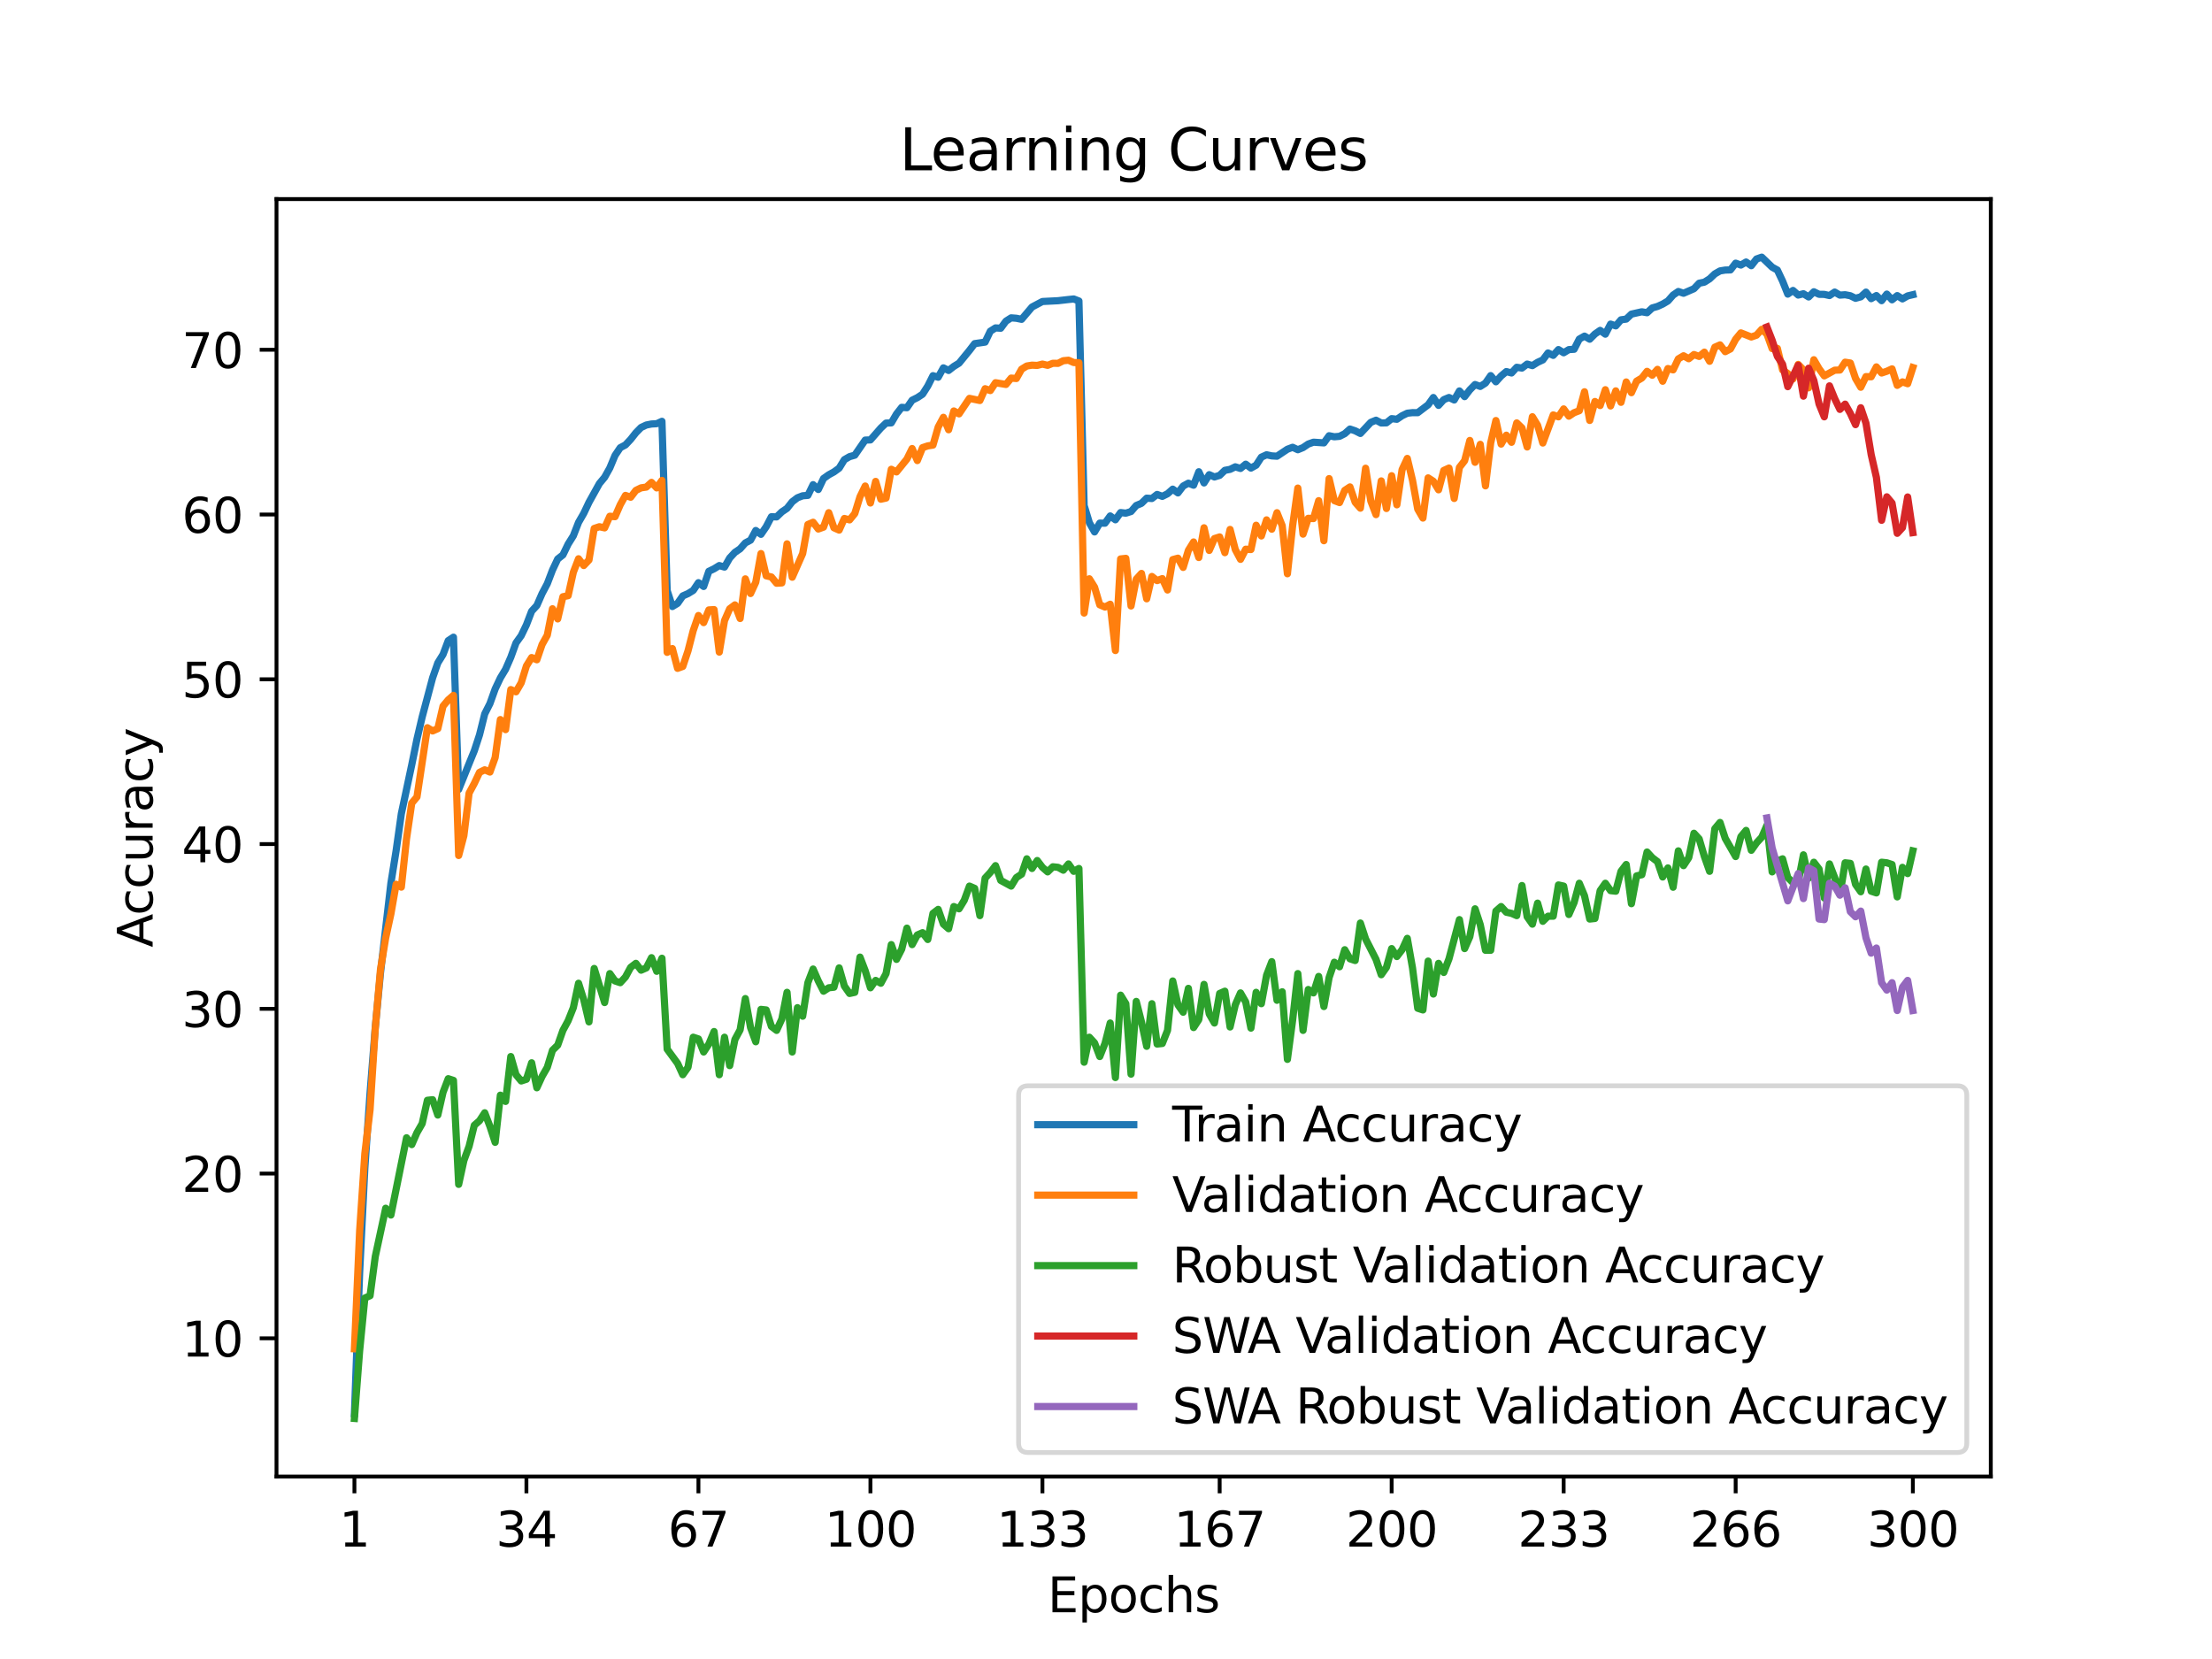 <?xml version="1.0" encoding="utf-8" standalone="no"?>
<!DOCTYPE svg PUBLIC "-//W3C//DTD SVG 1.1//EN"
  "http://www.w3.org/Graphics/SVG/1.1/DTD/svg11.dtd">
<svg xmlns:xlink="http://www.w3.org/1999/xlink" width="460.8pt" height="345.6pt" viewBox="0 0 460.8 345.6" xmlns="http://www.w3.org/2000/svg" version="1.1">
 <defs>
  <style type="text/css">*{stroke-linejoin: round; stroke-linecap: butt}</style>
 </defs>
 <g id="figure_1">
  <g id="patch_1">
   <path d="M 0 345.6 
L 460.8 345.6 
L 460.8 0 
L 0 0 
z
" style="fill: #ffffff"/>
  </g>
  <g id="axes_1">
   <g id="patch_2">
    <path d="M 57.6 307.584 
L 414.72 307.584 
L 414.72 41.472 
L 57.6 41.472 
z
" style="fill: #ffffff"/>
   </g>
   <g id="matplotlib.axis_1">
    <g id="xtick_1">
     <g id="line2d_1">
      <defs>
       <path id="m234613874e" d="M 0 0 
L 0 3.5 
" style="stroke: #000000; stroke-width: 0.8"/>
      </defs>
      <g>
       <use xlink:href="#m234613874e" x="73.833" y="307.584" style="stroke: #000000; stroke-width: 0.8"/>
      </g>
     </g>
     <g id="text_1">
      <!-- 1 -->
      <g transform="translate(70.651 322.182) scale(0.1 -0.1)">
       <defs>
        <path id="DejaVuSans-31" d="M 794 531 
L 1825 531 
L 1825 4091 
L 703 3866 
L 703 4441 
L 1819 4666 
L 2450 4666 
L 2450 531 
L 3481 531 
L 3481 0 
L 794 0 
L 794 531 
z
" transform="scale(0.016)"/>
       </defs>
       <use xlink:href="#DejaVuSans-31"/>
      </g>
     </g>
    </g>
    <g id="xtick_2">
     <g id="line2d_2">
      <g>
       <use xlink:href="#m234613874e" x="109.664" y="307.584" style="stroke: #000000; stroke-width: 0.8"/>
      </g>
     </g>
     <g id="text_2">
      <!-- 34 -->
      <g transform="translate(103.302 322.182) scale(0.1 -0.1)">
       <defs>
        <path id="DejaVuSans-33" d="M 2597 2516 
Q 3050 2419 3304 2112 
Q 3559 1806 3559 1356 
Q 3559 666 3084 287 
Q 2609 -91 1734 -91 
Q 1441 -91 1130 -33 
Q 819 25 488 141 
L 488 750 
Q 750 597 1062 519 
Q 1375 441 1716 441 
Q 2309 441 2620 675 
Q 2931 909 2931 1356 
Q 2931 1769 2642 2001 
Q 2353 2234 1838 2234 
L 1294 2234 
L 1294 2753 
L 1863 2753 
Q 2328 2753 2575 2939 
Q 2822 3125 2822 3475 
Q 2822 3834 2567 4026 
Q 2313 4219 1838 4219 
Q 1578 4219 1281 4162 
Q 984 4106 628 3988 
L 628 4550 
Q 988 4650 1302 4700 
Q 1616 4750 1894 4750 
Q 2613 4750 3031 4423 
Q 3450 4097 3450 3541 
Q 3450 3153 3228 2886 
Q 3006 2619 2597 2516 
z
" transform="scale(0.016)"/>
        <path id="DejaVuSans-34" d="M 2419 4116 
L 825 1625 
L 2419 1625 
L 2419 4116 
z
M 2253 4666 
L 3047 4666 
L 3047 1625 
L 3713 1625 
L 3713 1100 
L 3047 1100 
L 3047 0 
L 2419 0 
L 2419 1100 
L 313 1100 
L 313 1709 
L 2253 4666 
z
" transform="scale(0.016)"/>
       </defs>
       <use xlink:href="#DejaVuSans-33"/>
       <use xlink:href="#DejaVuSans-34" x="63.623"/>
      </g>
     </g>
    </g>
    <g id="xtick_3">
     <g id="line2d_3">
      <g>
       <use xlink:href="#m234613874e" x="145.496" y="307.584" style="stroke: #000000; stroke-width: 0.8"/>
      </g>
     </g>
     <g id="text_3">
      <!-- 67 -->
      <g transform="translate(139.133 322.182) scale(0.1 -0.1)">
       <defs>
        <path id="DejaVuSans-36" d="M 2113 2584 
Q 1688 2584 1439 2293 
Q 1191 2003 1191 1497 
Q 1191 994 1439 701 
Q 1688 409 2113 409 
Q 2538 409 2786 701 
Q 3034 994 3034 1497 
Q 3034 2003 2786 2293 
Q 2538 2584 2113 2584 
z
M 3366 4563 
L 3366 3988 
Q 3128 4100 2886 4159 
Q 2644 4219 2406 4219 
Q 1781 4219 1451 3797 
Q 1122 3375 1075 2522 
Q 1259 2794 1537 2939 
Q 1816 3084 2150 3084 
Q 2853 3084 3261 2657 
Q 3669 2231 3669 1497 
Q 3669 778 3244 343 
Q 2819 -91 2113 -91 
Q 1303 -91 875 529 
Q 447 1150 447 2328 
Q 447 3434 972 4092 
Q 1497 4750 2381 4750 
Q 2619 4750 2861 4703 
Q 3103 4656 3366 4563 
z
" transform="scale(0.016)"/>
        <path id="DejaVuSans-37" d="M 525 4666 
L 3525 4666 
L 3525 4397 
L 1831 0 
L 1172 0 
L 2766 4134 
L 525 4134 
L 525 4666 
z
" transform="scale(0.016)"/>
       </defs>
       <use xlink:href="#DejaVuSans-36"/>
       <use xlink:href="#DejaVuSans-37" x="63.623"/>
      </g>
     </g>
    </g>
    <g id="xtick_4">
     <g id="line2d_4">
      <g>
       <use xlink:href="#m234613874e" x="181.327" y="307.584" style="stroke: #000000; stroke-width: 0.8"/>
      </g>
     </g>
     <g id="text_4">
      <!-- 100 -->
      <g transform="translate(171.783 322.182) scale(0.1 -0.1)">
       <defs>
        <path id="DejaVuSans-30" d="M 2034 4250 
Q 1547 4250 1301 3770 
Q 1056 3291 1056 2328 
Q 1056 1369 1301 889 
Q 1547 409 2034 409 
Q 2525 409 2770 889 
Q 3016 1369 3016 2328 
Q 3016 3291 2770 3770 
Q 2525 4250 2034 4250 
z
M 2034 4750 
Q 2819 4750 3233 4129 
Q 3647 3509 3647 2328 
Q 3647 1150 3233 529 
Q 2819 -91 2034 -91 
Q 1250 -91 836 529 
Q 422 1150 422 2328 
Q 422 3509 836 4129 
Q 1250 4750 2034 4750 
z
" transform="scale(0.016)"/>
       </defs>
       <use xlink:href="#DejaVuSans-31"/>
       <use xlink:href="#DejaVuSans-30" x="63.623"/>
       <use xlink:href="#DejaVuSans-30" x="127.246"/>
      </g>
     </g>
    </g>
    <g id="xtick_5">
     <g id="line2d_5">
      <g>
       <use xlink:href="#m234613874e" x="217.158" y="307.584" style="stroke: #000000; stroke-width: 0.8"/>
      </g>
     </g>
     <g id="text_5">
      <!-- 133 -->
      <g transform="translate(207.615 322.182) scale(0.1 -0.1)">
       <use xlink:href="#DejaVuSans-31"/>
       <use xlink:href="#DejaVuSans-33" x="63.623"/>
       <use xlink:href="#DejaVuSans-33" x="127.246"/>
      </g>
     </g>
    </g>
    <g id="xtick_6">
     <g id="line2d_6">
      <g>
       <use xlink:href="#m234613874e" x="254.076" y="307.584" style="stroke: #000000; stroke-width: 0.8"/>
      </g>
     </g>
     <g id="text_6">
      <!-- 167 -->
      <g transform="translate(244.532 322.182) scale(0.1 -0.1)">
       <use xlink:href="#DejaVuSans-31"/>
       <use xlink:href="#DejaVuSans-36" x="63.623"/>
       <use xlink:href="#DejaVuSans-37" x="127.246"/>
      </g>
     </g>
    </g>
    <g id="xtick_7">
     <g id="line2d_7">
      <g>
       <use xlink:href="#m234613874e" x="289.907" y="307.584" style="stroke: #000000; stroke-width: 0.8"/>
      </g>
     </g>
     <g id="text_7">
      <!-- 200 -->
      <g transform="translate(280.363 322.182) scale(0.1 -0.1)">
       <defs>
        <path id="DejaVuSans-32" d="M 1228 531 
L 3431 531 
L 3431 0 
L 469 0 
L 469 531 
Q 828 903 1448 1529 
Q 2069 2156 2228 2338 
Q 2531 2678 2651 2914 
Q 2772 3150 2772 3378 
Q 2772 3750 2511 3984 
Q 2250 4219 1831 4219 
Q 1534 4219 1204 4116 
Q 875 4013 500 3803 
L 500 4441 
Q 881 4594 1212 4672 
Q 1544 4750 1819 4750 
Q 2544 4750 2975 4387 
Q 3406 4025 3406 3419 
Q 3406 3131 3298 2873 
Q 3191 2616 2906 2266 
Q 2828 2175 2409 1742 
Q 1991 1309 1228 531 
z
" transform="scale(0.016)"/>
       </defs>
       <use xlink:href="#DejaVuSans-32"/>
       <use xlink:href="#DejaVuSans-30" x="63.623"/>
       <use xlink:href="#DejaVuSans-30" x="127.246"/>
      </g>
     </g>
    </g>
    <g id="xtick_8">
     <g id="line2d_8">
      <g>
       <use xlink:href="#m234613874e" x="325.739" y="307.584" style="stroke: #000000; stroke-width: 0.8"/>
      </g>
     </g>
     <g id="text_8">
      <!-- 233 -->
      <g transform="translate(316.195 322.182) scale(0.1 -0.1)">
       <use xlink:href="#DejaVuSans-32"/>
       <use xlink:href="#DejaVuSans-33" x="63.623"/>
       <use xlink:href="#DejaVuSans-33" x="127.246"/>
      </g>
     </g>
    </g>
    <g id="xtick_9">
     <g id="line2d_9">
      <g>
       <use xlink:href="#m234613874e" x="361.57" y="307.584" style="stroke: #000000; stroke-width: 0.8"/>
      </g>
     </g>
     <g id="text_9">
      <!-- 266 -->
      <g transform="translate(352.026 322.182) scale(0.1 -0.1)">
       <use xlink:href="#DejaVuSans-32"/>
       <use xlink:href="#DejaVuSans-36" x="63.623"/>
       <use xlink:href="#DejaVuSans-36" x="127.246"/>
      </g>
     </g>
    </g>
    <g id="xtick_10">
     <g id="line2d_10">
      <g>
       <use xlink:href="#m234613874e" x="398.487" y="307.584" style="stroke: #000000; stroke-width: 0.8"/>
      </g>
     </g>
     <g id="text_10">
      <!-- 300 -->
      <g transform="translate(388.944 322.182) scale(0.1 -0.1)">
       <use xlink:href="#DejaVuSans-33"/>
       <use xlink:href="#DejaVuSans-30" x="63.623"/>
       <use xlink:href="#DejaVuSans-30" x="127.246"/>
      </g>
     </g>
    </g>
    <g id="text_11">
     <!-- Epochs -->
     <g transform="translate(218.244 335.861) scale(0.1 -0.1)">
      <defs>
       <path id="DejaVuSans-45" d="M 628 4666 
L 3578 4666 
L 3578 4134 
L 1259 4134 
L 1259 2753 
L 3481 2753 
L 3481 2222 
L 1259 2222 
L 1259 531 
L 3634 531 
L 3634 0 
L 628 0 
L 628 4666 
z
" transform="scale(0.016)"/>
       <path id="DejaVuSans-70" d="M 1159 525 
L 1159 -1331 
L 581 -1331 
L 581 3500 
L 1159 3500 
L 1159 2969 
Q 1341 3281 1617 3432 
Q 1894 3584 2278 3584 
Q 2916 3584 3314 3078 
Q 3713 2572 3713 1747 
Q 3713 922 3314 415 
Q 2916 -91 2278 -91 
Q 1894 -91 1617 61 
Q 1341 213 1159 525 
z
M 3116 1747 
Q 3116 2381 2855 2742 
Q 2594 3103 2138 3103 
Q 1681 3103 1420 2742 
Q 1159 2381 1159 1747 
Q 1159 1113 1420 752 
Q 1681 391 2138 391 
Q 2594 391 2855 752 
Q 3116 1113 3116 1747 
z
" transform="scale(0.016)"/>
       <path id="DejaVuSans-6f" d="M 1959 3097 
Q 1497 3097 1228 2736 
Q 959 2375 959 1747 
Q 959 1119 1226 758 
Q 1494 397 1959 397 
Q 2419 397 2687 759 
Q 2956 1122 2956 1747 
Q 2956 2369 2687 2733 
Q 2419 3097 1959 3097 
z
M 1959 3584 
Q 2709 3584 3137 3096 
Q 3566 2609 3566 1747 
Q 3566 888 3137 398 
Q 2709 -91 1959 -91 
Q 1206 -91 779 398 
Q 353 888 353 1747 
Q 353 2609 779 3096 
Q 1206 3584 1959 3584 
z
" transform="scale(0.016)"/>
       <path id="DejaVuSans-63" d="M 3122 3366 
L 3122 2828 
Q 2878 2963 2633 3030 
Q 2388 3097 2138 3097 
Q 1578 3097 1268 2742 
Q 959 2388 959 1747 
Q 959 1106 1268 751 
Q 1578 397 2138 397 
Q 2388 397 2633 464 
Q 2878 531 3122 666 
L 3122 134 
Q 2881 22 2623 -34 
Q 2366 -91 2075 -91 
Q 1284 -91 818 406 
Q 353 903 353 1747 
Q 353 2603 823 3093 
Q 1294 3584 2113 3584 
Q 2378 3584 2631 3529 
Q 2884 3475 3122 3366 
z
" transform="scale(0.016)"/>
       <path id="DejaVuSans-68" d="M 3513 2113 
L 3513 0 
L 2938 0 
L 2938 2094 
Q 2938 2591 2744 2837 
Q 2550 3084 2163 3084 
Q 1697 3084 1428 2787 
Q 1159 2491 1159 1978 
L 1159 0 
L 581 0 
L 581 4863 
L 1159 4863 
L 1159 2956 
Q 1366 3272 1645 3428 
Q 1925 3584 2291 3584 
Q 2894 3584 3203 3211 
Q 3513 2838 3513 2113 
z
" transform="scale(0.016)"/>
       <path id="DejaVuSans-73" d="M 2834 3397 
L 2834 2853 
Q 2591 2978 2328 3040 
Q 2066 3103 1784 3103 
Q 1356 3103 1142 2972 
Q 928 2841 928 2578 
Q 928 2378 1081 2264 
Q 1234 2150 1697 2047 
L 1894 2003 
Q 2506 1872 2764 1633 
Q 3022 1394 3022 966 
Q 3022 478 2636 193 
Q 2250 -91 1575 -91 
Q 1294 -91 989 -36 
Q 684 19 347 128 
L 347 722 
Q 666 556 975 473 
Q 1284 391 1588 391 
Q 1994 391 2212 530 
Q 2431 669 2431 922 
Q 2431 1156 2273 1281 
Q 2116 1406 1581 1522 
L 1381 1569 
Q 847 1681 609 1914 
Q 372 2147 372 2553 
Q 372 3047 722 3315 
Q 1072 3584 1716 3584 
Q 2034 3584 2315 3537 
Q 2597 3491 2834 3397 
z
" transform="scale(0.016)"/>
      </defs>
      <use xlink:href="#DejaVuSans-45"/>
      <use xlink:href="#DejaVuSans-70" x="63.184"/>
      <use xlink:href="#DejaVuSans-6f" x="126.66"/>
      <use xlink:href="#DejaVuSans-63" x="187.842"/>
      <use xlink:href="#DejaVuSans-68" x="242.822"/>
      <use xlink:href="#DejaVuSans-73" x="306.201"/>
     </g>
    </g>
   </g>
   <g id="matplotlib.axis_2">
    <g id="ytick_1">
     <g id="line2d_11">
      <defs>
       <path id="mee402be7bf" d="M 0 0 
L -3.5 0 
" style="stroke: #000000; stroke-width: 0.8"/>
      </defs>
      <g>
       <use xlink:href="#mee402be7bf" x="57.6" y="278.8" style="stroke: #000000; stroke-width: 0.8"/>
      </g>
     </g>
     <g id="text_12">
      <!-- 10 -->
      <g transform="translate(37.875 282.599) scale(0.1 -0.1)">
       <use xlink:href="#DejaVuSans-31"/>
       <use xlink:href="#DejaVuSans-30" x="63.623"/>
      </g>
     </g>
    </g>
    <g id="ytick_2">
     <g id="line2d_12">
      <g>
       <use xlink:href="#mee402be7bf" x="57.6" y="244.477" style="stroke: #000000; stroke-width: 0.8"/>
      </g>
     </g>
     <g id="text_13">
      <!-- 20 -->
      <g transform="translate(37.875 248.276) scale(0.1 -0.1)">
       <use xlink:href="#DejaVuSans-32"/>
       <use xlink:href="#DejaVuSans-30" x="63.623"/>
      </g>
     </g>
    </g>
    <g id="ytick_3">
     <g id="line2d_13">
      <g>
       <use xlink:href="#mee402be7bf" x="57.6" y="210.154" style="stroke: #000000; stroke-width: 0.8"/>
      </g>
     </g>
     <g id="text_14">
      <!-- 30 -->
      <g transform="translate(37.875 213.953) scale(0.1 -0.1)">
       <use xlink:href="#DejaVuSans-33"/>
       <use xlink:href="#DejaVuSans-30" x="63.623"/>
      </g>
     </g>
    </g>
    <g id="ytick_4">
     <g id="line2d_14">
      <g>
       <use xlink:href="#mee402be7bf" x="57.6" y="175.831" style="stroke: #000000; stroke-width: 0.8"/>
      </g>
     </g>
     <g id="text_15">
      <!-- 40 -->
      <g transform="translate(37.875 179.63) scale(0.1 -0.1)">
       <use xlink:href="#DejaVuSans-34"/>
       <use xlink:href="#DejaVuSans-30" x="63.623"/>
      </g>
     </g>
    </g>
    <g id="ytick_5">
     <g id="line2d_15">
      <g>
       <use xlink:href="#mee402be7bf" x="57.6" y="141.508" style="stroke: #000000; stroke-width: 0.8"/>
      </g>
     </g>
     <g id="text_16">
      <!-- 50 -->
      <g transform="translate(37.875 145.307) scale(0.1 -0.1)">
       <defs>
        <path id="DejaVuSans-35" d="M 691 4666 
L 3169 4666 
L 3169 4134 
L 1269 4134 
L 1269 2991 
Q 1406 3038 1543 3061 
Q 1681 3084 1819 3084 
Q 2600 3084 3056 2656 
Q 3513 2228 3513 1497 
Q 3513 744 3044 326 
Q 2575 -91 1722 -91 
Q 1428 -91 1123 -41 
Q 819 9 494 109 
L 494 744 
Q 775 591 1075 516 
Q 1375 441 1709 441 
Q 2250 441 2565 725 
Q 2881 1009 2881 1497 
Q 2881 1984 2565 2268 
Q 2250 2553 1709 2553 
Q 1456 2553 1204 2497 
Q 953 2441 691 2322 
L 691 4666 
z
" transform="scale(0.016)"/>
       </defs>
       <use xlink:href="#DejaVuSans-35"/>
       <use xlink:href="#DejaVuSans-30" x="63.623"/>
      </g>
     </g>
    </g>
    <g id="ytick_6">
     <g id="line2d_16">
      <g>
       <use xlink:href="#mee402be7bf" x="57.6" y="107.185" style="stroke: #000000; stroke-width: 0.8"/>
      </g>
     </g>
     <g id="text_17">
      <!-- 60 -->
      <g transform="translate(37.875 110.984) scale(0.1 -0.1)">
       <use xlink:href="#DejaVuSans-36"/>
       <use xlink:href="#DejaVuSans-30" x="63.623"/>
      </g>
     </g>
    </g>
    <g id="ytick_7">
     <g id="line2d_17">
      <g>
       <use xlink:href="#mee402be7bf" x="57.6" y="72.862" style="stroke: #000000; stroke-width: 0.8"/>
      </g>
     </g>
     <g id="text_18">
      <!-- 70 -->
      <g transform="translate(37.875 76.661) scale(0.1 -0.1)">
       <use xlink:href="#DejaVuSans-37"/>
       <use xlink:href="#DejaVuSans-30" x="63.623"/>
      </g>
     </g>
    </g>
    <g id="text_19">
     <!-- Accuracy -->
     <g transform="translate(31.795 197.356) rotate(-90) scale(0.1 -0.1)">
      <defs>
       <path id="DejaVuSans-41" d="M 2188 4044 
L 1331 1722 
L 3047 1722 
L 2188 4044 
z
M 1831 4666 
L 2547 4666 
L 4325 0 
L 3669 0 
L 3244 1197 
L 1141 1197 
L 716 0 
L 50 0 
L 1831 4666 
z
" transform="scale(0.016)"/>
       <path id="DejaVuSans-75" d="M 544 1381 
L 544 3500 
L 1119 3500 
L 1119 1403 
Q 1119 906 1312 657 
Q 1506 409 1894 409 
Q 2359 409 2629 706 
Q 2900 1003 2900 1516 
L 2900 3500 
L 3475 3500 
L 3475 0 
L 2900 0 
L 2900 538 
Q 2691 219 2414 64 
Q 2138 -91 1772 -91 
Q 1169 -91 856 284 
Q 544 659 544 1381 
z
M 1991 3584 
L 1991 3584 
z
" transform="scale(0.016)"/>
       <path id="DejaVuSans-72" d="M 2631 2963 
Q 2534 3019 2420 3045 
Q 2306 3072 2169 3072 
Q 1681 3072 1420 2755 
Q 1159 2438 1159 1844 
L 1159 0 
L 581 0 
L 581 3500 
L 1159 3500 
L 1159 2956 
Q 1341 3275 1631 3429 
Q 1922 3584 2338 3584 
Q 2397 3584 2469 3576 
Q 2541 3569 2628 3553 
L 2631 2963 
z
" transform="scale(0.016)"/>
       <path id="DejaVuSans-61" d="M 2194 1759 
Q 1497 1759 1228 1600 
Q 959 1441 959 1056 
Q 959 750 1161 570 
Q 1363 391 1709 391 
Q 2188 391 2477 730 
Q 2766 1069 2766 1631 
L 2766 1759 
L 2194 1759 
z
M 3341 1997 
L 3341 0 
L 2766 0 
L 2766 531 
Q 2569 213 2275 61 
Q 1981 -91 1556 -91 
Q 1019 -91 701 211 
Q 384 513 384 1019 
Q 384 1609 779 1909 
Q 1175 2209 1959 2209 
L 2766 2209 
L 2766 2266 
Q 2766 2663 2505 2880 
Q 2244 3097 1772 3097 
Q 1472 3097 1187 3025 
Q 903 2953 641 2809 
L 641 3341 
Q 956 3463 1253 3523 
Q 1550 3584 1831 3584 
Q 2591 3584 2966 3190 
Q 3341 2797 3341 1997 
z
" transform="scale(0.016)"/>
       <path id="DejaVuSans-79" d="M 2059 -325 
Q 1816 -950 1584 -1140 
Q 1353 -1331 966 -1331 
L 506 -1331 
L 506 -850 
L 844 -850 
Q 1081 -850 1212 -737 
Q 1344 -625 1503 -206 
L 1606 56 
L 191 3500 
L 800 3500 
L 1894 763 
L 2988 3500 
L 3597 3500 
L 2059 -325 
z
" transform="scale(0.016)"/>
      </defs>
      <use xlink:href="#DejaVuSans-41"/>
      <use xlink:href="#DejaVuSans-63" x="66.658"/>
      <use xlink:href="#DejaVuSans-63" x="121.639"/>
      <use xlink:href="#DejaVuSans-75" x="176.619"/>
      <use xlink:href="#DejaVuSans-72" x="239.998"/>
      <use xlink:href="#DejaVuSans-61" x="281.111"/>
      <use xlink:href="#DejaVuSans-63" x="342.391"/>
      <use xlink:href="#DejaVuSans-79" x="397.371"/>
     </g>
    </g>
   </g>
   <g id="line2d_18">
    <path d="M 73.833 294.494 
L 74.919 265.105 
L 76.004 243.327 
L 77.09 227.684 
L 78.176 214.045 
L 79.262 202.701 
L 81.433 183.983 
L 82.519 177.208 
L 83.605 169.511 
L 85.777 159.309 
L 86.862 153.971 
L 87.948 149.355 
L 90.12 141.208 
L 91.206 138.093 
L 92.291 136.338 
L 93.377 133.455 
L 94.463 132.738 
L 95.549 164.457 
L 97.72 159.068 
L 98.806 156.404 
L 99.892 153.083 
L 100.978 148.716 
L 102.064 146.562 
L 103.149 143.529 
L 104.235 141.229 
L 105.321 139.423 
L 106.407 136.93 
L 107.493 133.931 
L 108.578 132.417 
L 109.664 130.16 
L 110.75 127.324 
L 111.836 126.14 
L 112.922 123.651 
L 114.007 121.605 
L 115.093 118.756 
L 116.179 116.452 
L 117.265 115.594 
L 118.351 113.35 
L 119.436 111.617 
L 120.522 108.824 
L 121.608 106.94 
L 122.694 104.645 
L 124.865 100.732 
L 125.951 99.428 
L 127.037 97.484 
L 128.123 94.876 
L 129.209 93.263 
L 130.294 92.688 
L 131.38 91.529 
L 132.466 90.152 
L 133.552 89.049 
L 134.638 88.539 
L 135.723 88.324 
L 136.809 88.264 
L 137.895 87.767 
L 138.981 123.033 
L 140.067 126.35 
L 141.152 125.694 
L 142.238 124.14 
L 143.324 123.66 
L 144.41 122.995 
L 145.496 121.382 
L 146.581 122.171 
L 147.667 119.005 
L 148.753 118.49 
L 149.839 117.816 
L 150.925 118.134 
L 152.01 116.238 
L 153.096 115.066 
L 154.182 114.328 
L 155.268 113.097 
L 156.354 112.522 
L 157.439 110.51 
L 158.525 111.308 
L 159.611 109.729 
L 160.697 107.648 
L 161.783 107.678 
L 162.868 106.631 
L 163.954 105.898 
L 165.04 104.525 
L 166.126 103.697 
L 167.212 103.281 
L 168.297 103.195 
L 169.383 100.964 
L 170.469 101.968 
L 171.555 99.681 
L 172.641 98.909 
L 173.726 98.312 
L 174.812 97.523 
L 175.898 95.755 
L 176.984 95.129 
L 178.07 94.82 
L 180.241 91.679 
L 181.327 91.641 
L 183.499 89.157 
L 184.584 88.136 
L 185.67 88.093 
L 186.756 86.244 
L 187.842 84.858 
L 188.928 84.935 
L 190.013 83.373 
L 191.099 82.837 
L 192.185 82.12 
L 193.271 80.421 
L 194.357 78.263 
L 195.442 78.581 
L 196.528 76.633 
L 197.614 77.174 
L 198.7 76.328 
L 199.786 75.655 
L 201.957 72.999 
L 203.043 71.583 
L 205.215 71.266 
L 206.3 68.996 
L 207.386 68.31 
L 208.472 68.374 
L 209.558 66.902 
L 210.644 66.212 
L 211.729 66.298 
L 212.815 66.521 
L 214.987 63.959 
L 217.158 62.809 
L 220.416 62.642 
L 222.587 62.393 
L 223.673 62.282 
L 224.759 62.702 
L 225.845 105.314 
L 226.931 108.884 
L 228.016 110.81 
L 229.102 108.974 
L 230.188 108.991 
L 231.274 107.481 
L 232.36 108.279 
L 233.445 106.773 
L 234.531 106.902 
L 235.617 106.558 
L 236.703 105.306 
L 237.789 104.851 
L 238.875 103.778 
L 239.96 103.847 
L 241.046 103.002 
L 242.132 103.401 
L 243.218 102.86 
L 244.304 101.899 
L 245.389 102.68 
L 246.475 101.251 
L 247.561 100.655 
L 248.647 101.075 
L 249.733 98.274 
L 250.818 100.603 
L 251.904 98.883 
L 252.99 99.359 
L 254.076 99.025 
L 255.162 97.978 
L 256.247 97.776 
L 257.333 97.248 
L 258.419 97.587 
L 259.505 96.699 
L 260.591 97.514 
L 261.676 96.905 
L 262.762 95.236 
L 263.848 94.738 
L 264.934 94.97 
L 266.02 95.034 
L 268.191 93.584 
L 269.277 93.177 
L 270.363 93.687 
L 271.449 93.241 
L 272.534 92.507 
L 273.62 92.117 
L 275.792 92.259 
L 276.878 90.77 
L 277.963 90.989 
L 279.049 90.894 
L 280.135 90.345 
L 281.221 89.38 
L 282.307 89.744 
L 283.392 90.298 
L 285.564 87.981 
L 286.65 87.539 
L 287.736 88.114 
L 288.821 88.084 
L 289.907 87.213 
L 290.993 87.342 
L 292.079 86.604 
L 293.165 86.08 
L 294.25 85.96 
L 295.336 85.969 
L 297.508 84.326 
L 298.594 82.811 
L 299.679 84.446 
L 300.765 83.253 
L 301.851 82.807 
L 302.937 83.322 
L 304.023 81.443 
L 305.108 82.622 
L 306.194 81.207 
L 307.28 80.104 
L 308.366 80.499 
L 309.452 79.804 
L 310.537 78.246 
L 311.623 79.533 
L 312.709 78.323 
L 313.795 77.405 
L 314.881 77.697 
L 315.966 76.513 
L 317.052 76.676 
L 318.138 75.844 
L 319.224 76.165 
L 320.31 75.479 
L 321.395 74.977 
L 322.481 73.531 
L 323.567 74.029 
L 324.653 72.823 
L 325.739 73.488 
L 326.824 72.828 
L 327.91 72.763 
L 328.996 70.635 
L 330.082 70.022 
L 331.168 70.661 
L 332.253 69.58 
L 333.339 68.825 
L 334.425 69.61 
L 335.511 67.516 
L 336.597 67.885 
L 337.682 66.624 
L 338.768 66.473 
L 339.854 65.435 
L 342.026 64.95 
L 343.111 65.148 
L 344.197 64.152 
L 345.283 63.839 
L 346.369 63.346 
L 347.455 62.702 
L 348.54 61.471 
L 349.626 60.724 
L 350.712 61.089 
L 352.884 60.145 
L 353.969 59 
L 355.055 58.777 
L 356.141 58.09 
L 357.227 57.06 
L 358.313 56.434 
L 359.398 56.258 
L 360.484 56.228 
L 361.57 54.821 
L 362.656 55.22 
L 363.742 54.585 
L 364.827 55.349 
L 365.913 53.954 
L 366.999 53.568 
L 369.171 55.657 
L 370.256 56.258 
L 371.342 58.558 
L 372.428 61.269 
L 373.514 60.506 
L 374.6 61.467 
L 375.685 61.192 
L 376.771 61.861 
L 377.857 60.78 
L 378.943 61.312 
L 380.029 61.325 
L 381.114 61.57 
L 382.2 60.844 
L 383.286 61.479 
L 384.372 61.398 
L 385.458 61.608 
L 386.543 62.14 
L 387.629 61.84 
L 388.715 60.853 
L 389.801 62.213 
L 390.887 61.57 
L 391.972 62.634 
L 393.058 61.265 
L 394.144 62.453 
L 395.23 61.578 
L 396.316 62.265 
L 397.401 61.642 
L 398.487 61.385 
L 398.487 61.385 
" clip-path="url(#p1ba8d477b6)" style="fill: none; stroke: #1f77b4; stroke-width: 1.5; stroke-linecap: square"/>
   </g>
   <g id="line2d_19">
    <path d="M 73.833 280.979 
L 74.919 256.438 
L 76.004 240.289 
L 77.09 231.177 
L 78.176 214.187 
L 79.262 201.934 
L 80.348 195.361 
L 81.433 190.384 
L 82.519 184.206 
L 83.605 184.806 
L 84.691 174.681 
L 85.777 167.302 
L 86.862 166.014 
L 89.034 151.599 
L 90.12 152.268 
L 91.206 151.788 
L 92.291 147.103 
L 93.377 145.798 
L 94.463 144.854 
L 95.549 178.216 
L 96.635 174.08 
L 97.72 165.225 
L 98.806 163.2 
L 99.892 160.9 
L 100.978 160.368 
L 102.064 160.832 
L 103.149 157.811 
L 104.235 149.9 
L 105.321 151.994 
L 106.407 143.653 
L 107.493 144.116 
L 108.578 142.246 
L 109.664 138.728 
L 110.75 136.977 
L 111.836 137.441 
L 112.922 134.266 
L 114.007 132.326 
L 115.093 126.818 
L 116.179 128.928 
L 117.265 124.312 
L 118.351 124.089 
L 119.436 119.215 
L 120.522 116.401 
L 121.608 117.808 
L 122.694 116.658 
L 123.78 110.085 
L 124.865 109.725 
L 125.951 109.965 
L 127.037 107.545 
L 128.123 107.631 
L 129.209 105.143 
L 130.294 103.203 
L 131.38 103.581 
L 132.466 102.157 
L 133.552 101.625 
L 134.638 101.47 
L 135.723 100.492 
L 136.809 101.642 
L 137.895 100.08 
L 138.981 135.896 
L 140.067 135.107 
L 141.152 139.225 
L 142.238 138.831 
L 143.324 135.587 
L 144.41 131.365 
L 145.496 128.225 
L 146.581 129.701 
L 147.667 127.058 
L 148.753 126.989 
L 149.839 135.845 
L 150.925 129.289 
L 152.01 126.818 
L 153.096 126.011 
L 154.182 128.843 
L 155.268 120.588 
L 156.354 123.643 
L 157.439 121.292 
L 158.525 115.319 
L 159.611 119.953 
L 160.697 120.193 
L 161.783 121.498 
L 162.868 121.429 
L 163.954 113.294 
L 165.04 120.245 
L 167.212 115.319 
L 168.297 109.261 
L 169.383 108.798 
L 170.469 110.205 
L 171.555 109.811 
L 172.641 106.807 
L 173.726 109.948 
L 174.812 110.428 
L 175.898 108.009 
L 176.984 108.3 
L 178.07 106.979 
L 179.155 103.478 
L 180.241 101.247 
L 181.327 104.782 
L 182.413 100.286 
L 183.499 103.993 
L 184.584 103.753 
L 185.67 97.763 
L 186.756 98.312 
L 188.928 95.635 
L 190.013 93.438 
L 191.099 95.944 
L 192.185 93.25 
L 193.271 92.889 
L 194.357 92.718 
L 195.442 88.959 
L 196.528 86.934 
L 197.614 89.526 
L 198.7 85.613 
L 199.786 86.213 
L 201.957 82.987 
L 204.129 83.433 
L 205.215 80.979 
L 206.3 81.357 
L 207.386 79.726 
L 209.558 80.087 
L 210.644 78.765 
L 211.729 78.851 
L 212.815 76.912 
L 213.901 76.243 
L 214.987 76.071 
L 216.073 76.123 
L 217.158 75.848 
L 218.244 76.105 
L 219.33 75.676 
L 220.416 75.693 
L 221.502 75.144 
L 222.587 75.041 
L 223.673 75.522 
L 224.759 75.556 
L 225.845 127.71 
L 226.931 120.571 
L 228.016 122.321 
L 229.102 125.994 
L 230.188 126.457 
L 231.274 125.874 
L 232.36 135.518 
L 233.445 116.435 
L 234.531 116.315 
L 235.617 126.234 
L 236.703 120.657 
L 237.789 119.455 
L 238.875 124.741 
L 239.96 120.09 
L 241.046 120.948 
L 242.132 120.536 
L 243.218 122.905 
L 244.304 116.572 
L 245.389 116.28 
L 246.475 118.203 
L 247.561 114.65 
L 248.647 112.9 
L 249.733 116.143 
L 250.818 109.948 
L 251.904 114.667 
L 252.99 112.196 
L 254.076 111.853 
L 255.162 115.131 
L 256.247 110.291 
L 257.333 114.478 
L 258.419 116.521 
L 259.505 114.41 
L 260.591 114.478 
L 261.676 109.416 
L 262.762 111.647 
L 263.848 108.3 
L 264.934 110.24 
L 266.02 106.807 
L 267.105 109.502 
L 268.191 119.524 
L 269.277 109.519 
L 270.363 101.676 
L 271.449 111.269 
L 272.534 107.974 
L 273.62 108.026 
L 274.706 104.302 
L 275.792 112.642 
L 276.878 99.702 
L 277.963 104.285 
L 279.049 104.696 
L 280.135 102.157 
L 281.221 101.436 
L 282.307 104.628 
L 283.392 105.863 
L 284.478 97.54 
L 285.564 104.37 
L 286.65 107.202 
L 287.736 100.183 
L 288.821 105.932 
L 289.907 99.102 
L 290.993 105.16 
L 292.079 97.832 
L 293.165 95.498 
L 294.25 100.046 
L 295.336 106.052 
L 296.422 107.923 
L 297.508 99.548 
L 298.594 100.252 
L 299.679 102.036 
L 300.765 98.003 
L 301.851 97.506 
L 302.937 103.838 
L 304.023 97.368 
L 305.108 95.978 
L 306.194 91.757 
L 307.28 96.304 
L 308.366 92.563 
L 309.452 101.213 
L 310.537 92.271 
L 311.623 87.604 
L 312.709 92.512 
L 313.795 90.658 
L 314.881 92.134 
L 315.966 88.101 
L 317.052 89.148 
L 318.138 93.112 
L 319.224 86.814 
L 320.31 88.599 
L 321.395 92.289 
L 323.567 86.437 
L 324.653 86.831 
L 325.739 85.184 
L 326.824 86.694 
L 327.91 85.973 
L 328.996 85.561 
L 330.082 81.614 
L 331.168 87.586 
L 332.253 83.639 
L 333.339 84.48 
L 334.425 81.185 
L 335.511 84.566 
L 336.597 81.425 
L 337.682 83.811 
L 338.768 79.572 
L 339.854 81.803 
L 340.94 79.4 
L 342.026 78.748 
L 343.111 77.358 
L 344.197 78.165 
L 345.283 76.946 
L 346.369 79.418 
L 347.455 76.775 
L 348.54 77.049 
L 349.626 74.767 
L 350.712 74.115 
L 351.798 74.732 
L 352.884 73.857 
L 353.969 74.252 
L 355.055 73.36 
L 356.141 75.264 
L 357.227 72.33 
L 358.313 71.849 
L 359.398 73.257 
L 360.484 72.69 
L 361.57 70.665 
L 362.656 69.344 
L 364.827 70.202 
L 365.913 69.824 
L 366.999 68.606 
L 368.085 69.601 
L 369.171 72.622 
L 370.256 72.57 
L 371.342 77.066 
L 372.428 77.822 
L 373.514 78.937 
L 374.6 75.917 
L 375.685 77.049 
L 376.771 80.79 
L 377.857 74.938 
L 378.943 76.809 
L 380.029 78.302 
L 382.2 77.118 
L 383.286 77.084 
L 384.372 75.453 
L 385.458 75.625 
L 386.543 78.817 
L 387.629 80.67 
L 388.715 78.456 
L 389.801 78.491 
L 390.887 76.431 
L 391.972 77.701 
L 393.058 77.341 
L 394.144 76.843 
L 395.23 80.276 
L 396.316 79.555 
L 397.401 79.932 
L 398.487 76.569 
L 398.487 76.569 
" clip-path="url(#p1ba8d477b6)" style="fill: none; stroke: #ff7f0e; stroke-width: 1.5; stroke-linecap: square"/>
   </g>
   <g id="line2d_20">
    <path d="M 73.833 295.488 
L 74.919 281.404 
L 76.004 270.397 
L 77.09 269.923 
L 78.176 261.757 
L 80.348 251.697 
L 81.433 253.117 
L 84.691 237.021 
L 85.777 238.441 
L 86.862 235.955 
L 87.948 234.062 
L 89.034 229.209 
L 90.12 229.091 
L 91.206 232.286 
L 92.291 227.552 
L 93.377 224.712 
L 94.463 225.067 
L 95.549 246.726 
L 96.635 241.755 
L 97.72 238.796 
L 98.806 234.417 
L 99.892 233.47 
L 100.978 231.813 
L 102.064 234.653 
L 103.149 237.967 
L 104.235 228.144 
L 105.321 229.446 
L 106.407 220.096 
L 107.493 223.883 
L 108.578 225.185 
L 109.664 224.83 
L 110.75 221.398 
L 111.836 226.605 
L 112.922 224.238 
L 114.007 222.344 
L 115.093 218.794 
L 116.179 217.729 
L 117.265 214.651 
L 118.351 212.639 
L 119.436 209.917 
L 120.522 204.828 
L 121.608 208.26 
L 122.694 212.876 
L 123.78 201.751 
L 125.951 208.852 
L 127.037 202.816 
L 128.123 204.354 
L 129.209 204.71 
L 130.294 203.526 
L 131.38 201.514 
L 132.466 200.685 
L 133.552 202.106 
L 134.638 201.632 
L 135.723 199.502 
L 136.809 202.342 
L 137.895 199.62 
L 138.981 218.557 
L 141.152 221.516 
L 142.238 223.883 
L 143.324 222.344 
L 144.41 216.072 
L 145.496 216.427 
L 146.581 219.149 
L 147.667 217.492 
L 148.753 214.888 
L 149.839 223.883 
L 150.925 216.072 
L 152.01 221.989 
L 153.096 216.545 
L 154.182 214.533 
L 155.268 208.023 
L 156.354 214.06 
L 157.439 217.018 
L 158.525 210.272 
L 159.611 210.391 
L 160.697 213.823 
L 161.783 214.651 
L 162.868 212.284 
L 163.954 206.722 
L 165.04 219.149 
L 166.126 209.917 
L 167.212 211.693 
L 168.297 204.71 
L 169.383 201.869 
L 170.469 204.354 
L 171.555 206.485 
L 172.641 205.775 
L 173.726 205.656 
L 174.812 201.632 
L 175.898 205.42 
L 176.984 206.958 
L 178.07 206.722 
L 179.155 199.384 
L 180.241 202.224 
L 181.327 205.775 
L 182.413 204.236 
L 183.499 204.828 
L 184.584 202.816 
L 185.67 196.78 
L 186.756 199.857 
L 187.842 197.727 
L 188.928 193.347 
L 190.013 196.78 
L 191.099 194.768 
L 192.185 194.294 
L 193.271 195.715 
L 194.357 190.27 
L 195.442 189.442 
L 196.528 192.519 
L 197.614 193.466 
L 198.7 188.85 
L 199.786 189.323 
L 200.871 187.548 
L 201.957 184.589 
L 203.043 185.063 
L 204.129 190.744 
L 205.215 182.932 
L 206.3 181.749 
L 207.386 180.328 
L 208.472 183.406 
L 210.644 184.589 
L 211.729 182.814 
L 212.815 182.104 
L 213.901 178.908 
L 214.987 180.92 
L 216.073 179.263 
L 217.158 180.683 
L 218.244 181.63 
L 219.33 180.565 
L 220.416 180.683 
L 221.502 181.275 
L 222.587 179.973 
L 223.673 181.512 
L 224.759 180.92 
L 225.845 221.279 
L 226.931 216.072 
L 228.016 217.255 
L 229.102 220.096 
L 230.188 217.374 
L 231.274 213.113 
L 232.36 224.475 
L 233.445 207.313 
L 234.531 209.089 
L 235.617 223.765 
L 236.703 208.615 
L 237.789 212.876 
L 238.875 217.965 
L 239.96 209.089 
L 241.046 217.492 
L 242.132 217.374 
L 243.218 214.651 
L 244.304 204.354 
L 245.389 209.325 
L 246.475 210.864 
L 247.561 205.893 
L 248.647 214.06 
L 249.733 212.403 
L 250.818 205.065 
L 251.904 211.219 
L 252.99 213.113 
L 254.076 206.958 
L 255.162 206.485 
L 256.247 213.941 
L 257.333 209.325 
L 258.419 206.84 
L 259.505 208.734 
L 260.591 214.178 
L 261.676 206.722 
L 262.762 209.089 
L 263.848 203.171 
L 264.934 200.33 
L 266.02 208.379 
L 267.105 206.603 
L 268.191 220.687 
L 269.277 212.521 
L 270.363 202.816 
L 271.449 214.651 
L 272.534 206.13 
L 273.62 206.84 
L 274.706 203.408 
L 275.792 209.68 
L 276.878 203.644 
L 277.963 200.449 
L 279.049 201.396 
L 280.135 197.845 
L 281.221 199.739 
L 282.307 200.094 
L 283.392 192.282 
L 284.478 195.596 
L 286.65 199.857 
L 287.736 203.053 
L 288.821 201.514 
L 289.907 197.608 
L 290.993 199.265 
L 292.079 197.845 
L 293.165 195.478 
L 294.25 201.632 
L 295.336 210.036 
L 296.422 210.391 
L 297.508 200.212 
L 298.594 207.077 
L 299.679 200.685 
L 300.765 202.579 
L 301.851 199.739 
L 304.023 191.572 
L 305.108 197.608 
L 306.194 195.123 
L 307.28 189.323 
L 308.366 192.637 
L 309.452 197.963 
L 310.537 197.963 
L 311.623 189.797 
L 312.709 188.85 
L 313.795 190.033 
L 314.881 190.27 
L 315.966 190.744 
L 317.052 184.471 
L 318.138 190.98 
L 319.224 192.519 
L 320.31 188.14 
L 321.395 191.927 
L 322.481 190.862 
L 323.567 190.862 
L 324.653 184.352 
L 325.739 184.589 
L 326.824 190.507 
L 327.91 188.021 
L 328.996 183.997 
L 330.082 186.601 
L 331.168 191.454 
L 332.253 191.335 
L 333.339 185.536 
L 334.425 183.997 
L 335.511 185.536 
L 336.597 185.654 
L 337.682 181.512 
L 338.768 180.092 
L 339.854 188.258 
L 340.94 182.459 
L 342.026 182.222 
L 343.111 177.488 
L 344.197 178.671 
L 345.283 179.5 
L 346.369 182.695 
L 347.455 180.802 
L 348.54 184.826 
L 349.626 177.251 
L 350.712 180.328 
L 351.798 178.671 
L 352.884 173.582 
L 353.969 174.766 
L 355.055 178.435 
L 356.141 181.512 
L 357.227 172.635 
L 358.313 171.333 
L 359.398 174.647 
L 361.57 178.435 
L 362.656 174.292 
L 363.742 172.99 
L 364.827 177.133 
L 365.913 175.594 
L 366.999 174.411 
L 368.085 171.925 
L 369.171 181.63 
L 370.256 179.382 
L 371.342 178.908 
L 372.428 182.814 
L 373.514 183.879 
L 374.6 183.761 
L 375.685 178.08 
L 376.771 182.932 
L 377.857 179.618 
L 378.943 181.038 
L 380.029 187.075 
L 381.114 179.973 
L 382.2 182.814 
L 383.286 186.364 
L 384.372 179.737 
L 385.458 179.855 
L 386.543 184.234 
L 387.629 185.773 
L 388.715 181.038 
L 389.801 185.654 
L 390.887 186.009 
L 391.972 179.618 
L 393.058 179.737 
L 394.144 180.092 
L 395.23 186.838 
L 396.316 180.683 
L 397.401 181.985 
L 398.487 177.251 
L 398.487 177.251 
" clip-path="url(#p1ba8d477b6)" style="fill: none; stroke: #2ca02c; stroke-width: 1.5; stroke-linecap: square"/>
   </g>
   <g id="line2d_21">
    <path d="M 368.085 68.108 
L 369.171 70.888 
L 370.256 74.235 
L 371.342 75.865 
L 372.428 80.55 
L 374.6 76.105 
L 375.685 82.524 
L 376.771 76.706 
L 377.857 79.263 
L 378.943 84.171 
L 380.029 86.831 
L 381.114 80.379 
L 382.2 83.039 
L 383.286 85.287 
L 384.372 84.188 
L 385.458 86.111 
L 386.543 88.462 
L 387.629 84.944 
L 388.715 88.153 
L 389.801 94.708 
L 390.887 99.445 
L 391.972 108.386 
L 393.058 103.495 
L 394.144 104.799 
L 395.23 111.098 
L 396.316 109.914 
L 397.401 103.529 
L 398.487 110.96 
L 398.487 110.96 
" clip-path="url(#p1ba8d477b6)" style="fill: none; stroke: #d62728; stroke-width: 1.5; stroke-linecap: square"/>
   </g>
   <g id="line2d_22">
    <path d="M 368.085 170.387 
L 369.171 176.659 
L 372.428 187.666 
L 374.6 181.985 
L 375.685 187.193 
L 376.771 180.802 
L 377.857 181.394 
L 378.943 191.454 
L 380.029 191.572 
L 381.114 183.997 
L 382.2 184.589 
L 383.286 186.483 
L 384.372 184.944 
L 385.458 189.915 
L 386.543 190.98 
L 387.629 189.797 
L 388.715 195.359 
L 389.801 198.555 
L 390.887 197.49 
L 391.972 204.71 
L 393.058 206.248 
L 394.144 204.71 
L 395.23 210.509 
L 396.316 205.656 
L 397.401 204.236 
L 398.487 210.509 
L 398.487 210.509 
" clip-path="url(#p1ba8d477b6)" style="fill: none; stroke: #9467bd; stroke-width: 1.5; stroke-linecap: square"/>
   </g>
   <g id="patch_3">
    <path d="M 57.6 307.584 
L 57.6 41.472 
" style="fill: none; stroke: #000000; stroke-width: 0.8; stroke-linejoin: miter; stroke-linecap: square"/>
   </g>
   <g id="patch_4">
    <path d="M 414.72 307.584 
L 414.72 41.472 
" style="fill: none; stroke: #000000; stroke-width: 0.8; stroke-linejoin: miter; stroke-linecap: square"/>
   </g>
   <g id="patch_5">
    <path d="M 57.6 307.584 
L 414.72 307.584 
" style="fill: none; stroke: #000000; stroke-width: 0.8; stroke-linejoin: miter; stroke-linecap: square"/>
   </g>
   <g id="patch_6">
    <path d="M 57.6 41.472 
L 414.72 41.472 
" style="fill: none; stroke: #000000; stroke-width: 0.8; stroke-linejoin: miter; stroke-linecap: square"/>
   </g>
   <g id="text_20">
    <!-- Learning Curves -->
    <g transform="translate(187.376 35.472) scale(0.12 -0.12)">
     <defs>
      <path id="DejaVuSans-4c" d="M 628 4666 
L 1259 4666 
L 1259 531 
L 3531 531 
L 3531 0 
L 628 0 
L 628 4666 
z
" transform="scale(0.016)"/>
      <path id="DejaVuSans-65" d="M 3597 1894 
L 3597 1613 
L 953 1613 
Q 991 1019 1311 708 
Q 1631 397 2203 397 
Q 2534 397 2845 478 
Q 3156 559 3463 722 
L 3463 178 
Q 3153 47 2828 -22 
Q 2503 -91 2169 -91 
Q 1331 -91 842 396 
Q 353 884 353 1716 
Q 353 2575 817 3079 
Q 1281 3584 2069 3584 
Q 2775 3584 3186 3129 
Q 3597 2675 3597 1894 
z
M 3022 2063 
Q 3016 2534 2758 2815 
Q 2500 3097 2075 3097 
Q 1594 3097 1305 2825 
Q 1016 2553 972 2059 
L 3022 2063 
z
" transform="scale(0.016)"/>
      <path id="DejaVuSans-6e" d="M 3513 2113 
L 3513 0 
L 2938 0 
L 2938 2094 
Q 2938 2591 2744 2837 
Q 2550 3084 2163 3084 
Q 1697 3084 1428 2787 
Q 1159 2491 1159 1978 
L 1159 0 
L 581 0 
L 581 3500 
L 1159 3500 
L 1159 2956 
Q 1366 3272 1645 3428 
Q 1925 3584 2291 3584 
Q 2894 3584 3203 3211 
Q 3513 2838 3513 2113 
z
" transform="scale(0.016)"/>
      <path id="DejaVuSans-69" d="M 603 3500 
L 1178 3500 
L 1178 0 
L 603 0 
L 603 3500 
z
M 603 4863 
L 1178 4863 
L 1178 4134 
L 603 4134 
L 603 4863 
z
" transform="scale(0.016)"/>
      <path id="DejaVuSans-67" d="M 2906 1791 
Q 2906 2416 2648 2759 
Q 2391 3103 1925 3103 
Q 1463 3103 1205 2759 
Q 947 2416 947 1791 
Q 947 1169 1205 825 
Q 1463 481 1925 481 
Q 2391 481 2648 825 
Q 2906 1169 2906 1791 
z
M 3481 434 
Q 3481 -459 3084 -895 
Q 2688 -1331 1869 -1331 
Q 1566 -1331 1297 -1286 
Q 1028 -1241 775 -1147 
L 775 -588 
Q 1028 -725 1275 -790 
Q 1522 -856 1778 -856 
Q 2344 -856 2625 -561 
Q 2906 -266 2906 331 
L 2906 616 
Q 2728 306 2450 153 
Q 2172 0 1784 0 
Q 1141 0 747 490 
Q 353 981 353 1791 
Q 353 2603 747 3093 
Q 1141 3584 1784 3584 
Q 2172 3584 2450 3431 
Q 2728 3278 2906 2969 
L 2906 3500 
L 3481 3500 
L 3481 434 
z
" transform="scale(0.016)"/>
      <path id="DejaVuSans-20" transform="scale(0.016)"/>
      <path id="DejaVuSans-43" d="M 4122 4306 
L 4122 3641 
Q 3803 3938 3442 4084 
Q 3081 4231 2675 4231 
Q 1875 4231 1450 3742 
Q 1025 3253 1025 2328 
Q 1025 1406 1450 917 
Q 1875 428 2675 428 
Q 3081 428 3442 575 
Q 3803 722 4122 1019 
L 4122 359 
Q 3791 134 3420 21 
Q 3050 -91 2638 -91 
Q 1578 -91 968 557 
Q 359 1206 359 2328 
Q 359 3453 968 4101 
Q 1578 4750 2638 4750 
Q 3056 4750 3426 4639 
Q 3797 4528 4122 4306 
z
" transform="scale(0.016)"/>
      <path id="DejaVuSans-76" d="M 191 3500 
L 800 3500 
L 1894 563 
L 2988 3500 
L 3597 3500 
L 2284 0 
L 1503 0 
L 191 3500 
z
" transform="scale(0.016)"/>
     </defs>
     <use xlink:href="#DejaVuSans-4c"/>
     <use xlink:href="#DejaVuSans-65" x="53.963"/>
     <use xlink:href="#DejaVuSans-61" x="115.486"/>
     <use xlink:href="#DejaVuSans-72" x="176.766"/>
     <use xlink:href="#DejaVuSans-6e" x="216.129"/>
     <use xlink:href="#DejaVuSans-69" x="279.508"/>
     <use xlink:href="#DejaVuSans-6e" x="307.291"/>
     <use xlink:href="#DejaVuSans-67" x="370.67"/>
     <use xlink:href="#DejaVuSans-20" x="434.146"/>
     <use xlink:href="#DejaVuSans-43" x="465.934"/>
     <use xlink:href="#DejaVuSans-75" x="535.758"/>
     <use xlink:href="#DejaVuSans-72" x="599.137"/>
     <use xlink:href="#DejaVuSans-76" x="640.25"/>
     <use xlink:href="#DejaVuSans-65" x="699.43"/>
     <use xlink:href="#DejaVuSans-73" x="760.953"/>
    </g>
   </g>
   <g id="legend_1">
    <g id="patch_7">
     <path d="M 214.189 302.584 
L 407.72 302.584 
Q 409.72 302.584 409.72 300.584 
L 409.72 228.193 
Q 409.72 226.193 407.72 226.193 
L 214.189 226.193 
Q 212.189 226.193 212.189 228.193 
L 212.189 300.584 
Q 212.189 302.584 214.189 302.584 
z
" style="fill: #ffffff; opacity: 0.8; stroke: #cccccc; stroke-linejoin: miter"/>
    </g>
    <g id="line2d_23">
     <path d="M 216.189 234.292 
L 226.189 234.292 
L 236.189 234.292 
" style="fill: none; stroke: #1f77b4; stroke-width: 1.5; stroke-linecap: square"/>
    </g>
    <g id="text_21">
     <!-- Train Accuracy -->
     <g transform="translate(244.189 237.792) scale(0.1 -0.1)">
      <defs>
       <path id="DejaVuSans-54" d="M -19 4666 
L 3928 4666 
L 3928 4134 
L 2272 4134 
L 2272 0 
L 1638 0 
L 1638 4134 
L -19 4134 
L -19 4666 
z
" transform="scale(0.016)"/>
      </defs>
      <use xlink:href="#DejaVuSans-54"/>
      <use xlink:href="#DejaVuSans-72" x="46.334"/>
      <use xlink:href="#DejaVuSans-61" x="87.447"/>
      <use xlink:href="#DejaVuSans-69" x="148.727"/>
      <use xlink:href="#DejaVuSans-6e" x="176.51"/>
      <use xlink:href="#DejaVuSans-20" x="239.889"/>
      <use xlink:href="#DejaVuSans-41" x="271.676"/>
      <use xlink:href="#DejaVuSans-63" x="338.334"/>
      <use xlink:href="#DejaVuSans-63" x="393.314"/>
      <use xlink:href="#DejaVuSans-75" x="448.295"/>
      <use xlink:href="#DejaVuSans-72" x="511.674"/>
      <use xlink:href="#DejaVuSans-61" x="552.787"/>
      <use xlink:href="#DejaVuSans-63" x="614.066"/>
      <use xlink:href="#DejaVuSans-79" x="669.047"/>
     </g>
    </g>
    <g id="line2d_24">
     <path d="M 216.189 248.97 
L 226.189 248.97 
L 236.189 248.97 
" style="fill: none; stroke: #ff7f0e; stroke-width: 1.5; stroke-linecap: square"/>
    </g>
    <g id="text_22">
     <!-- Validation Accuracy -->
     <g transform="translate(244.189 252.47) scale(0.1 -0.1)">
      <defs>
       <path id="DejaVuSans-56" d="M 1831 0 
L 50 4666 
L 709 4666 
L 2188 738 
L 3669 4666 
L 4325 4666 
L 2547 0 
L 1831 0 
z
" transform="scale(0.016)"/>
       <path id="DejaVuSans-6c" d="M 603 4863 
L 1178 4863 
L 1178 0 
L 603 0 
L 603 4863 
z
" transform="scale(0.016)"/>
       <path id="DejaVuSans-64" d="M 2906 2969 
L 2906 4863 
L 3481 4863 
L 3481 0 
L 2906 0 
L 2906 525 
Q 2725 213 2448 61 
Q 2172 -91 1784 -91 
Q 1150 -91 751 415 
Q 353 922 353 1747 
Q 353 2572 751 3078 
Q 1150 3584 1784 3584 
Q 2172 3584 2448 3432 
Q 2725 3281 2906 2969 
z
M 947 1747 
Q 947 1113 1208 752 
Q 1469 391 1925 391 
Q 2381 391 2643 752 
Q 2906 1113 2906 1747 
Q 2906 2381 2643 2742 
Q 2381 3103 1925 3103 
Q 1469 3103 1208 2742 
Q 947 2381 947 1747 
z
" transform="scale(0.016)"/>
       <path id="DejaVuSans-74" d="M 1172 4494 
L 1172 3500 
L 2356 3500 
L 2356 3053 
L 1172 3053 
L 1172 1153 
Q 1172 725 1289 603 
Q 1406 481 1766 481 
L 2356 481 
L 2356 0 
L 1766 0 
Q 1100 0 847 248 
Q 594 497 594 1153 
L 594 3053 
L 172 3053 
L 172 3500 
L 594 3500 
L 594 4494 
L 1172 4494 
z
" transform="scale(0.016)"/>
      </defs>
      <use xlink:href="#DejaVuSans-56"/>
      <use xlink:href="#DejaVuSans-61" x="60.658"/>
      <use xlink:href="#DejaVuSans-6c" x="121.938"/>
      <use xlink:href="#DejaVuSans-69" x="149.721"/>
      <use xlink:href="#DejaVuSans-64" x="177.504"/>
      <use xlink:href="#DejaVuSans-61" x="240.98"/>
      <use xlink:href="#DejaVuSans-74" x="302.26"/>
      <use xlink:href="#DejaVuSans-69" x="341.469"/>
      <use xlink:href="#DejaVuSans-6f" x="369.252"/>
      <use xlink:href="#DejaVuSans-6e" x="430.434"/>
      <use xlink:href="#DejaVuSans-20" x="493.812"/>
      <use xlink:href="#DejaVuSans-41" x="525.6"/>
      <use xlink:href="#DejaVuSans-63" x="592.258"/>
      <use xlink:href="#DejaVuSans-63" x="647.238"/>
      <use xlink:href="#DejaVuSans-75" x="702.219"/>
      <use xlink:href="#DejaVuSans-72" x="765.598"/>
      <use xlink:href="#DejaVuSans-61" x="806.711"/>
      <use xlink:href="#DejaVuSans-63" x="867.99"/>
      <use xlink:href="#DejaVuSans-79" x="922.971"/>
     </g>
    </g>
    <g id="line2d_25">
     <path d="M 216.189 263.648 
L 226.189 263.648 
L 236.189 263.648 
" style="fill: none; stroke: #2ca02c; stroke-width: 1.5; stroke-linecap: square"/>
    </g>
    <g id="text_23">
     <!-- Robust Validation Accuracy -->
     <g transform="translate(244.189 267.148) scale(0.1 -0.1)">
      <defs>
       <path id="DejaVuSans-52" d="M 2841 2188 
Q 3044 2119 3236 1894 
Q 3428 1669 3622 1275 
L 4263 0 
L 3584 0 
L 2988 1197 
Q 2756 1666 2539 1819 
Q 2322 1972 1947 1972 
L 1259 1972 
L 1259 0 
L 628 0 
L 628 4666 
L 2053 4666 
Q 2853 4666 3247 4331 
Q 3641 3997 3641 3322 
Q 3641 2881 3436 2590 
Q 3231 2300 2841 2188 
z
M 1259 4147 
L 1259 2491 
L 2053 2491 
Q 2509 2491 2742 2702 
Q 2975 2913 2975 3322 
Q 2975 3731 2742 3939 
Q 2509 4147 2053 4147 
L 1259 4147 
z
" transform="scale(0.016)"/>
       <path id="DejaVuSans-62" d="M 3116 1747 
Q 3116 2381 2855 2742 
Q 2594 3103 2138 3103 
Q 1681 3103 1420 2742 
Q 1159 2381 1159 1747 
Q 1159 1113 1420 752 
Q 1681 391 2138 391 
Q 2594 391 2855 752 
Q 3116 1113 3116 1747 
z
M 1159 2969 
Q 1341 3281 1617 3432 
Q 1894 3584 2278 3584 
Q 2916 3584 3314 3078 
Q 3713 2572 3713 1747 
Q 3713 922 3314 415 
Q 2916 -91 2278 -91 
Q 1894 -91 1617 61 
Q 1341 213 1159 525 
L 1159 0 
L 581 0 
L 581 4863 
L 1159 4863 
L 1159 2969 
z
" transform="scale(0.016)"/>
      </defs>
      <use xlink:href="#DejaVuSans-52"/>
      <use xlink:href="#DejaVuSans-6f" x="64.982"/>
      <use xlink:href="#DejaVuSans-62" x="126.164"/>
      <use xlink:href="#DejaVuSans-75" x="189.641"/>
      <use xlink:href="#DejaVuSans-73" x="253.02"/>
      <use xlink:href="#DejaVuSans-74" x="305.119"/>
      <use xlink:href="#DejaVuSans-20" x="344.328"/>
      <use xlink:href="#DejaVuSans-56" x="376.115"/>
      <use xlink:href="#DejaVuSans-61" x="436.773"/>
      <use xlink:href="#DejaVuSans-6c" x="498.053"/>
      <use xlink:href="#DejaVuSans-69" x="525.836"/>
      <use xlink:href="#DejaVuSans-64" x="553.619"/>
      <use xlink:href="#DejaVuSans-61" x="617.096"/>
      <use xlink:href="#DejaVuSans-74" x="678.375"/>
      <use xlink:href="#DejaVuSans-69" x="717.584"/>
      <use xlink:href="#DejaVuSans-6f" x="745.367"/>
      <use xlink:href="#DejaVuSans-6e" x="806.549"/>
      <use xlink:href="#DejaVuSans-20" x="869.928"/>
      <use xlink:href="#DejaVuSans-41" x="901.715"/>
      <use xlink:href="#DejaVuSans-63" x="968.373"/>
      <use xlink:href="#DejaVuSans-63" x="1023.354"/>
      <use xlink:href="#DejaVuSans-75" x="1078.334"/>
      <use xlink:href="#DejaVuSans-72" x="1141.713"/>
      <use xlink:href="#DejaVuSans-61" x="1182.826"/>
      <use xlink:href="#DejaVuSans-63" x="1244.105"/>
      <use xlink:href="#DejaVuSans-79" x="1299.086"/>
     </g>
    </g>
    <g id="line2d_26">
     <path d="M 216.189 278.326 
L 226.189 278.326 
L 236.189 278.326 
" style="fill: none; stroke: #d62728; stroke-width: 1.5; stroke-linecap: square"/>
    </g>
    <g id="text_24">
     <!-- SWA Validation Accuracy -->
     <g transform="translate(244.189 281.826) scale(0.1 -0.1)">
      <defs>
       <path id="DejaVuSans-53" d="M 3425 4513 
L 3425 3897 
Q 3066 4069 2747 4153 
Q 2428 4238 2131 4238 
Q 1616 4238 1336 4038 
Q 1056 3838 1056 3469 
Q 1056 3159 1242 3001 
Q 1428 2844 1947 2747 
L 2328 2669 
Q 3034 2534 3370 2195 
Q 3706 1856 3706 1288 
Q 3706 609 3251 259 
Q 2797 -91 1919 -91 
Q 1588 -91 1214 -16 
Q 841 59 441 206 
L 441 856 
Q 825 641 1194 531 
Q 1563 422 1919 422 
Q 2459 422 2753 634 
Q 3047 847 3047 1241 
Q 3047 1584 2836 1778 
Q 2625 1972 2144 2069 
L 1759 2144 
Q 1053 2284 737 2584 
Q 422 2884 422 3419 
Q 422 4038 858 4394 
Q 1294 4750 2059 4750 
Q 2388 4750 2728 4690 
Q 3069 4631 3425 4513 
z
" transform="scale(0.016)"/>
       <path id="DejaVuSans-57" d="M 213 4666 
L 850 4666 
L 1831 722 
L 2809 4666 
L 3519 4666 
L 4500 722 
L 5478 4666 
L 6119 4666 
L 4947 0 
L 4153 0 
L 3169 4050 
L 2175 0 
L 1381 0 
L 213 4666 
z
" transform="scale(0.016)"/>
      </defs>
      <use xlink:href="#DejaVuSans-53"/>
      <use xlink:href="#DejaVuSans-57" x="63.477"/>
      <use xlink:href="#DejaVuSans-41" x="156.854"/>
      <use xlink:href="#DejaVuSans-20" x="225.262"/>
      <use xlink:href="#DejaVuSans-56" x="257.049"/>
      <use xlink:href="#DejaVuSans-61" x="317.707"/>
      <use xlink:href="#DejaVuSans-6c" x="378.986"/>
      <use xlink:href="#DejaVuSans-69" x="406.77"/>
      <use xlink:href="#DejaVuSans-64" x="434.553"/>
      <use xlink:href="#DejaVuSans-61" x="498.029"/>
      <use xlink:href="#DejaVuSans-74" x="559.309"/>
      <use xlink:href="#DejaVuSans-69" x="598.518"/>
      <use xlink:href="#DejaVuSans-6f" x="626.301"/>
      <use xlink:href="#DejaVuSans-6e" x="687.482"/>
      <use xlink:href="#DejaVuSans-20" x="750.861"/>
      <use xlink:href="#DejaVuSans-41" x="782.648"/>
      <use xlink:href="#DejaVuSans-63" x="849.307"/>
      <use xlink:href="#DejaVuSans-63" x="904.287"/>
      <use xlink:href="#DejaVuSans-75" x="959.268"/>
      <use xlink:href="#DejaVuSans-72" x="1022.646"/>
      <use xlink:href="#DejaVuSans-61" x="1063.76"/>
      <use xlink:href="#DejaVuSans-63" x="1125.039"/>
      <use xlink:href="#DejaVuSans-79" x="1180.02"/>
     </g>
    </g>
    <g id="line2d_27">
     <path d="M 216.189 293.004 
L 226.189 293.004 
L 236.189 293.004 
" style="fill: none; stroke: #9467bd; stroke-width: 1.5; stroke-linecap: square"/>
    </g>
    <g id="text_25">
     <!-- SWA Robust Validation Accuracy -->
     <g transform="translate(244.189 296.504) scale(0.1 -0.1)">
      <use xlink:href="#DejaVuSans-53"/>
      <use xlink:href="#DejaVuSans-57" x="63.477"/>
      <use xlink:href="#DejaVuSans-41" x="156.854"/>
      <use xlink:href="#DejaVuSans-20" x="225.262"/>
      <use xlink:href="#DejaVuSans-52" x="257.049"/>
      <use xlink:href="#DejaVuSans-6f" x="322.031"/>
      <use xlink:href="#DejaVuSans-62" x="383.213"/>
      <use xlink:href="#DejaVuSans-75" x="446.689"/>
      <use xlink:href="#DejaVuSans-73" x="510.068"/>
      <use xlink:href="#DejaVuSans-74" x="562.168"/>
      <use xlink:href="#DejaVuSans-20" x="601.377"/>
      <use xlink:href="#DejaVuSans-56" x="633.164"/>
      <use xlink:href="#DejaVuSans-61" x="693.822"/>
      <use xlink:href="#DejaVuSans-6c" x="755.102"/>
      <use xlink:href="#DejaVuSans-69" x="782.885"/>
      <use xlink:href="#DejaVuSans-64" x="810.668"/>
      <use xlink:href="#DejaVuSans-61" x="874.145"/>
      <use xlink:href="#DejaVuSans-74" x="935.424"/>
      <use xlink:href="#DejaVuSans-69" x="974.633"/>
      <use xlink:href="#DejaVuSans-6f" x="1002.416"/>
      <use xlink:href="#DejaVuSans-6e" x="1063.598"/>
      <use xlink:href="#DejaVuSans-20" x="1126.977"/>
      <use xlink:href="#DejaVuSans-41" x="1158.764"/>
      <use xlink:href="#DejaVuSans-63" x="1225.422"/>
      <use xlink:href="#DejaVuSans-63" x="1280.402"/>
      <use xlink:href="#DejaVuSans-75" x="1335.383"/>
      <use xlink:href="#DejaVuSans-72" x="1398.762"/>
      <use xlink:href="#DejaVuSans-61" x="1439.875"/>
      <use xlink:href="#DejaVuSans-63" x="1501.154"/>
      <use xlink:href="#DejaVuSans-79" x="1556.135"/>
     </g>
    </g>
   </g>
  </g>
 </g>
 <defs>
  <clipPath id="p1ba8d477b6">
   <rect x="57.6" y="41.472" width="357.12" height="266.112"/>
  </clipPath>
 </defs>
</svg>
